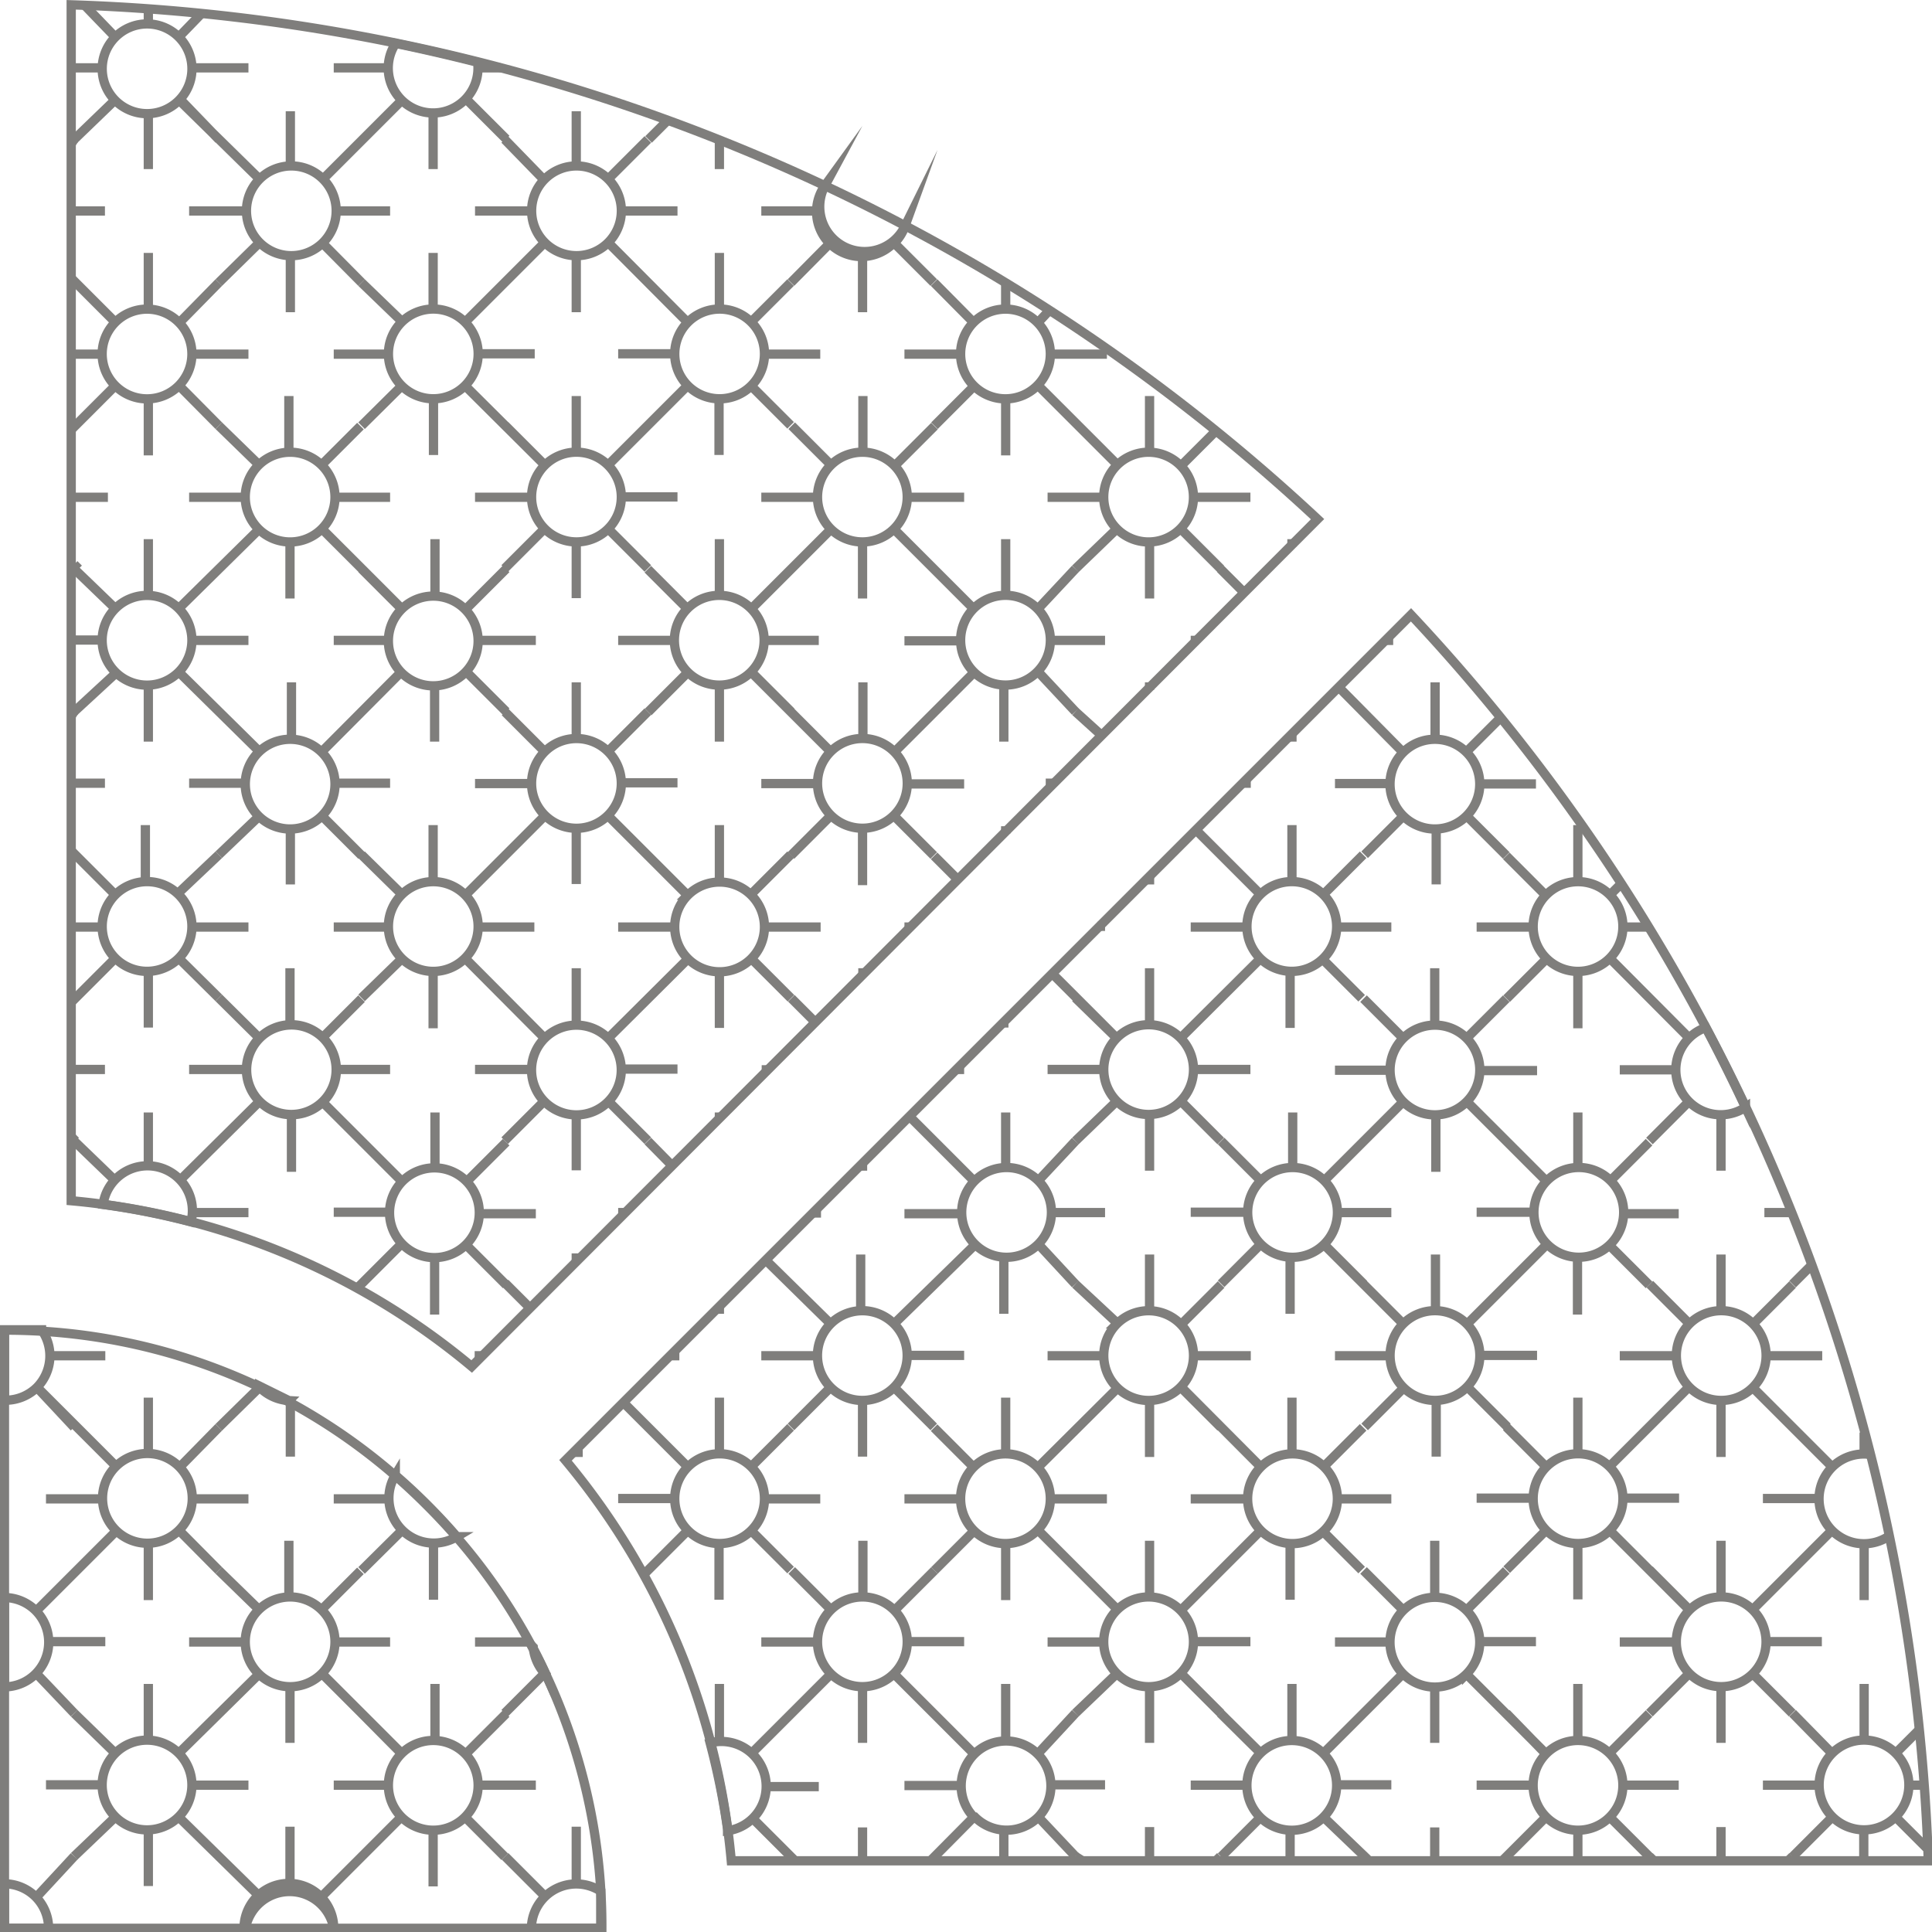 <svg xmlns="http://www.w3.org/2000/svg" viewBox="0 0 52.1 52.1"><defs><style>.cls-1,.cls-2,.cls-3{fill:none;stroke:#7f7e7c;stroke-miterlimit:22.93;fill-rule:evenodd;}.cls-1{stroke-width:0.25px;}.cls-2{stroke-width:0.25px;}.cls-3{stroke-width:0.25px;}</style></defs><title>grey-small</title><g id="Слой_2" data-name="Слой 2"><g id="Layer_1" data-name="Layer 1"><path class="cls-1" d="M4.82,25.84a1.21,1.21,0,1,0-1.71,0,1.21,1.21,0,0,0,1.71,0Zm-1.71,0a1.21,1.21,0,1,0,0-1.71,1.21,1.21,0,0,0,0,1.71Zm0-1.71L1.92,22.94m0,4.09,1.19-1.19M1.92,21.12h.91m-.91-1.81L2,19.19M1.92,30.65l.12.12m-.12-1.93h.91M2.76,25H1.92m2-1.21V22.25m.85,1.87L5.9,23.05M5.18,25H6.7m-1.87.85L5.9,26.91M4,26.19v1.52"/><path class="cls-1" d="M8.68,22a1.21,1.21,0,1,1,0-1.71,1.21,1.21,0,0,1,0,1.71Zm0-1.71a1.21,1.21,0,1,1-1.71,0,1.21,1.21,0,0,1,1.71,0Zm3.86-2.15a1.21,1.21,0,1,1,0-1.71,1.21,1.21,0,0,1,0,1.71ZM4.82,16.41a1.21,1.21,0,1,1-1.71,0,1.21,1.21,0,0,1,1.71,0Zm3.86-2.15a1.21,1.21,0,1,1,0-1.71,1.21,1.21,0,0,1,0,1.71ZM7,20.27,4.82,18.12m6,0L8.68,20.27m2.15-3.86L8.68,14.26M7,14.26,4.82,16.41m6,0L9.75,15.34m-1.93-.72v1.52M9,13.41h1.52m-1.87-.85,1.07-1.07m-1.93.72V10.68M7,12.55,5.9,11.48m.72,1.93H5.1m.08,3.86H6.7M4,18.47V20m-.85-1.87L2,19.19m.72-1.93H1.92m1.19-.85L2,15.34M4,16.06V14.54m6.51,2.73H9m2.73-1.21V14.54m.85,1.87,1.07-1.07m-.72,1.93h1.52m-1.87.85,1.07,1.07m-1.93-.72V20m-3.86-.08V18.4M6.62,21.12H5.1M7,22,5.9,23.05m1.93-.72v1.52M8.68,22l1.07,1.07M9,21.12h1.52"/><path class="cls-1" d="M24.11,6.54A1.21,1.21,0,0,1,22.25,5,1.21,1.21,0,1,0,24.4,6.11a1.2,1.2,0,0,1-.28.44ZM19.4,3.8v.76M18,3.25l-.51.51m4.58,1.93H20.53m1.87.85L21.33,7.62m1.93-.72V8.42m.85-1.87,1.07,1.07"/><path class="cls-2" d="M20.26,10.4a1.21,1.21,0,1,0-1.71,0,1.21,1.21,0,0,0,1.71,0Zm-1.71,0a1.21,1.21,0,1,0,0-1.71,1.21,1.21,0,0,0,0,1.71ZM16.4,14.26a1.21,1.21,0,1,0-1.71,0,1.21,1.21,0,0,0,1.71,0ZM14.69,6.54a1.21,1.21,0,1,0,0-1.71,1.21,1.21,0,0,0,0,1.71ZM12.54,10.4a1.21,1.21,0,1,0-1.71,0,1.21,1.21,0,0,0,1.71,0Zm6-1.71L16.4,6.54m0,6,2.15-2.15m-3.86,2.15L12.54,10.4m0-1.71,2.15-2.15m0,6-1.07-1.07m-.72-1.93h1.52m-2.73,1.21v1.52m-.85-1.87L9.75,11.48m.72-1.93H9m1.87-.85L9.75,7.62m1.93.72V6.82m3.86.08V8.42m1.21-2.73h1.52M16.4,4.83l1.07-1.07m-1.93.72V3m-.85,1.87L13.61,3.76m.72,1.93H12.81m2.73,6.51V10.68m-1.21,2.73H12.81m1.87.85-1.07,1.07m1.93-.72v1.52m.86-1.87,1.07,1.07m-.72-1.93h1.52m-.08-3.86H16.67M19.4,8.34V6.82m.85,1.87,1.07-1.07m-.72,1.93h1.52m-1.87.85,1.07,1.07m-1.93-.72v1.52"/><path class="cls-1" d="M3.11,8.69a1.21,1.21,0,1,0,1.71,0,1.21,1.21,0,0,0-1.71,0ZM1.92,7.5,3.11,8.69m0,1.71L1.92,11.59m0-4.09L2,7.62m.72,1.93H1.92M4,8.34V6.82m.85,1.87L5.9,7.62M5.18,9.55H6.7m-1.87.85L5.9,11.48M4,10.76v1.52m-2,2.94.12.12m-.12-1.93h.91M1.92,5.69h.91M1.92,3.88,2,3.76"/><path class="cls-1" d="M10.67,1.17q1.11.23,2.21.51a1.21,1.21,0,1,1-2.21-.51ZM3.11,1a1.21,1.21,0,1,1,0,1.71A1.21,1.21,0,0,1,3.11,1ZM7,4.83A1.21,1.21,0,1,1,7,6.54,1.21,1.21,0,0,1,7,4.83ZM4.82,1,5.43.37M4.82,2.69,7,4.83m1.71,0,2.15-2.15m-6,0L5.9,3.76m1.93.72V3M6.62,5.69H5.1M7,6.54,5.9,7.62M7.83,6.9V8.42m.86-1.87L9.75,7.62M9,5.69h1.52m-.08-3.86H9m3.94,0h.57m-.93.85,1.07,1.07M11.68,3V4.56M5.18,1.83H6.7M4,3V4.56M3.11,2.69,2,3.76m.72-1.93H1.92M3.11,1,2.28.14M4,.62V.24M7.83.67v0"/><path class="cls-1" d="M32.79,50.18l.12-.12M31,50.18v-.91m-1.81.91L29,50.06"/><path class="cls-1" d="M43.41,49a1.21,1.21,0,1,1,0-1.71,1.21,1.21,0,0,1,0,1.71Zm-7.72-1.71a1.21,1.21,0,1,1-1.71,0,1.21,1.21,0,0,1,1.71,0Zm3.86-2.15a1.21,1.21,0,1,1,0-1.71,1.21,1.21,0,0,1,0,1.71Zm-2.67,5L35.69,49m6,0-1.19,1.19m1.19-2.9-2.15-2.15m-1.71,0-2.15,2.15m6,0L40.62,46.2m-1.93-.72V47m1.21-2.73h1.52m-1.87-.85,1.07-1.07m-1.93.72V41.55m-.85,1.87-1.07-1.07m.72,1.93H36M36,48.13h1.52m-2.73,1.21v.84M34,49l-1.07,1.07m.72-1.93H32.11M34,47.28,32.91,46.2m1.93.72V45.41m6.51,2.73H39.82m2.73-1.21V45.41m.85,1.87,1.07-1.07m-.72,1.93h1.52M43.41,49l1.07,1.07m-1.93-.72v.84m-3.86,0v-.91"/><path class="cls-1" d="M48.85,34.12l-.51.51m0-1.93h-.76"/><path class="cls-1" d="M50.42,39.22a1.21,1.21,0,1,0,.51,2.21,1.21,1.21,0,1,1-.51-2.21Zm-3.15,5.91a1.21,1.21,0,1,0-1.71,0,1.21,1.21,0,0,0,1.71,0Zm-1.71-7.72a1.21,1.21,0,1,0,0-1.71,1.21,1.21,0,0,0,0,1.71Zm-2.15,3.86a1.21,1.21,0,1,0-1.71,0,1.21,1.21,0,0,0,1.71,0Zm6-1.71-2.15-2.15m0,6,2.15-2.15m-3.86,2.15-2.15-2.15m0-1.71,2.15-2.15m0,6-1.07-1.07m-.72-1.93h1.52m-2.73,1.21v1.52m-.85-1.87-1.07,1.07m.72-1.93H39.82m1.87-.85-1.07-1.07m1.93.72V37.69m3.86.08v1.52m1.21-2.73h1.52m-1.87-.85,1.07-1.07m-1.93.72V33.83m-.85,1.87-1.07-1.07m.72,1.93H43.68m2.73,6.51V41.55M45.2,44.28H43.68m1.87.85L44.48,46.2m1.93-.72V47m.85-1.87,1.07,1.07m-.72-1.93h1.52m-.08-3.86H47.54m2.73-1.21v-.57m0,3v1.52"/><path class="cls-1" d="M16.23,52h-1.9a1.21,1.21,0,0,1,1.87-1q0,.49,0,1Zm-.69-1.2V49.26m-.85,1.87-1.07-1.07"/><path class="cls-1" d="M22.4,43.42a1.21,1.21,0,1,1,0,1.71,1.21,1.21,0,0,1,0-1.71Zm-2.78,5.9A19.71,19.71,0,0,0,19.15,47a1.21,1.21,0,1,1,.47,2.37Zm2.78-4.19a1.21,1.21,0,1,1,1.71,0,1.21,1.21,0,0,1-1.71,0ZM26.26,49A1.21,1.21,0,1,1,28,49a1.21,1.21,0,0,1-1.71,0Zm-2.15-3.86,2.15,2.15m-6,0,2.15-2.15M20.26,49l1.19,1.19m3.63,0L26.26,49m-6,0,1.07,1.07m1.93.12v-.91m2.65-1.13H24.39m2.73-1.21V45.41M28,47.28,29,46.2m-.72,1.93h1.52M28,49,29,50.06m-1.93-.72v.84m-6.51-2h1.52M19.4,46.92V45.41m3.86.08V47m1.21-2.73H26m-1.87-.85,1.07-1.07m-1.93.72V41.55m-.85,1.87-1.07-1.07m.72,1.93H20.53"/><path class="cls-1" d="M26.26,39.56a1.21,1.21,0,1,0,1.71,0,1.21,1.21,0,0,0-1.71,0Zm1.71,0a1.21,1.21,0,1,0,0,1.71,1.21,1.21,0,0,0,0-1.71Zm2.15-3.86a1.21,1.21,0,1,0,1.71,0,1.21,1.21,0,0,0-1.71,0Zm1.71,7.72a1.21,1.21,0,1,0,0,1.71,1.21,1.21,0,0,0,0-1.71ZM34,39.56a1.21,1.21,0,1,0,1.71,0,1.21,1.21,0,0,0-1.71,0Zm-6,1.71,2.15,2.15m0-6L28,39.56m3.86-2.15L34,39.56m0,1.71-2.15,2.15m0-6,1.07,1.07m.72,1.93H32.11m2.73-1.21V37.69m.85,1.87,1.07-1.07M36,40.42h1.52m-1.87.85,1.07,1.07m-1.93-.72v1.52M31,43.07V41.55m-1.21,2.73H28.25m1.87.85L29,46.2M31,45.48V47m.85-1.87,1.07,1.07m-.72-1.93h1.52M31,37.77v1.52m1.21-2.73h1.52m-1.87-.85,1.07-1.07M31,35.35V33.83m-.85,1.87L29,34.63m.72,1.93H28.25m.08,3.86h1.52m-2.73,1.21v1.52m-.85-1.87-1.07,1.07m.72-1.93H24.39m1.87-.85-1.07-1.07m1.93.72V37.69"/><path class="cls-1" d="M41.7,24.13a1.21,1.21,0,1,0,1.71,0,1.21,1.21,0,0,0-1.71,0ZM46,27.71q.56,1.06,1.07,2.15A1.21,1.21,0,1,1,46,27.71Zm-2.59-3.58a1.21,1.21,0,1,0,0,1.71,1.21,1.21,0,0,0,0-1.71Zm0,1.71L45.56,28m-1.84-4.17-.31.31m1.79,4.71H43.68m1.87.85-1.07,1.07m1.93-.72v1.52M43.76,25h.68m-1.89,1.21v1.52m-.85-1.87-1.07,1.07M41.34,25H39.82m1.87-.85-1.07-1.07m1.93.72V22.25"/><path class="cls-1" d="M37.84,28a1.21,1.21,0,1,1,0,1.71,1.21,1.21,0,0,1,0-1.71Zm0,1.71a1.21,1.21,0,1,1,1.71,0,1.21,1.21,0,0,1-1.71,0ZM34,31.84a1.21,1.21,0,1,1,0,1.71,1.21,1.21,0,0,1,0-1.71Zm7.72,1.71a1.21,1.21,0,1,1,1.71,0,1.21,1.21,0,0,1-1.71,0ZM37.84,35.7a1.21,1.21,0,1,1,0,1.71,1.21,1.21,0,0,1,0-1.71Zm1.71-6,2.15,2.15m-6,0,2.15-2.15m-2.15,3.86,2.15,2.15m1.71,0,2.15-2.15m-6,0,1.07,1.07m1.93.72V33.83m-1.21,2.73H36m1.87.85-1.07,1.07m1.93-.72v1.52m.85-1.87,1.07,1.07m-.72-1.93h1.52m-.08-3.86H39.82m2.73-1.21V30m.85,1.87,1.07-1.07m-.72,1.93h1.52m-1.87.85,1.07,1.07m-1.93-.72v1.52M36,32.7h1.52m-2.73,1.21v1.52M34,33.55l-1.07,1.07m.72-1.93H32.11M34,31.84l-1.07-1.07m1.93.72V30m3.86.08v1.52m1.21-2.73h1.52M39.55,28l1.07-1.07m-1.93.72V26.11M37.84,28l-1.07-1.07m.72,1.93H36"/><path class="cls-2" d="M.12,45.48v-2.4h0a1.21,1.21,0,0,1,.84.35,1.21,1.21,0,0,1,0,1.71,1.2,1.2,0,0,1-.84.35Zm0-7.72v-1.9h0q.49,0,1,0A1.21,1.21,0,0,1,1,37.41a1.21,1.21,0,0,1-.84.35Zm3,1.79a1.21,1.21,0,1,0,1.71,0,1.21,1.21,0,0,0-1.71,0ZM1,37.41l2.15,2.15m0,1.71L1,43.42m0-6L2,38.49m.72,1.93H1.24M4,39.21V37.69m.85,1.87L5.9,38.49m-.72,1.93H6.7m-1.87.85L5.9,42.35M4,41.63v1.52m-3,2L2,46.2m-.72-1.93H2.84M1.32,36.56H2.84"/><path class="cls-1" d="M7,28A1.21,1.21,0,1,1,7,29.7,1.21,1.21,0,0,1,7,28Zm0,9.38.79.39A1.21,1.21,0,0,1,7,37.41l0,0ZM5.15,32.95a19.66,19.66,0,0,0-2.37-.47,1.21,1.21,0,1,1,2.37.47ZM7,29.7a1.21,1.21,0,1,1,1.71,0A1.21,1.21,0,0,1,7,29.7Zm3.86,3.86a1.21,1.21,0,1,1,1.71,0,1.21,1.21,0,0,1-1.71,0ZM8.68,29.7l2.15,2.15m-6,0L7,29.7m2.67,5,1.19-1.19m-3,.31v0M7,37.41,5.9,38.49m1.93-.67v1.46m2.65-6.59H9m2.73-1.21V30m.85,1.87,1.07-1.07m-.72,1.93h1.52m-1.87.85,1.07,1.07m-1.93-.72v1.52M5.18,32.7H6.7m-3.58-.85L2,30.77M4,31.49V30m3.86.08v1.52M9,28.84h1.52M8.68,28l1.07-1.07m-1.93.72V26.11M7,28,5.9,26.91m.72,1.93H5.1"/><path class="cls-1" d="M10.83,24.13a1.21,1.21,0,1,0,1.71,0,1.21,1.21,0,0,0-1.71,0Zm1.71,0a1.21,1.21,0,1,0,0,1.71,1.21,1.21,0,0,0,0-1.71Zm2.15-3.86a1.21,1.21,0,1,0,1.71,0,1.21,1.21,0,0,0-1.71,0ZM16.4,28a1.21,1.21,0,1,0,0,1.71,1.21,1.21,0,0,0,0-1.71Zm2.15-3.86a1.21,1.21,0,1,0,1.71,0,1.21,1.21,0,0,0-1.71,0Zm-6,1.71L14.69,28m0-6-2.15,2.15M16.4,22l2.15,2.15m0,1.71L16.4,28m0-6,1.07,1.07M18.19,25H16.67m2.73-1.21V22.25m.85,1.87,1.07-1.07M20.61,25h1.52m-1.87.85,1.07,1.07m-1.93-.72v1.52m-3.86-.08V26.11m-1.21,2.73H12.81m1.87.85-1.07,1.07m1.93-.72v1.52m.86-1.87,1.07,1.07m-.72-1.93h1.52m-2.73-6.51v1.52m1.21-2.73h1.52m-1.87-.85,1.07-1.07m-1.93.72V18.4m-.85,1.87-1.07-1.07m.72,1.93H12.81M12.89,25h1.52m-2.73,1.21v1.52m-.85-1.87L9.75,26.91M10.48,25H9m1.87-.85L9.75,23.05m1.93.72V22.25"/><path class="cls-1" d="M26.26,8.69a1.21,1.21,0,1,0,1.71,0,1.21,1.21,0,0,0-1.71,0Zm1.71,0a1.21,1.21,0,1,0,0,1.71,1.21,1.21,0,0,0,0-1.71Zm3.86,3.86a1.21,1.21,0,1,0,0,1.71,1.21,1.21,0,0,0,0-1.71ZM28,10.4l2.15,2.15M28.28,8.39,28,8.69m4.78,2.94-.92.92M31,12.2V10.68m-1.21,2.73H28.25m1.87.85L29,15.34M31,14.62v1.52m.85-1.87,1.07,1.07m-.72-1.93h1.52M28.33,9.55h1.52m-2.73,1.21v1.52m-.85-1.87-1.07,1.07m.72-1.93H24.39m1.87-.85L25.19,7.62m1.93.72V7.66"/><path class="cls-1" d="M22.4,12.55a1.21,1.21,0,1,1,0,1.71,1.21,1.21,0,0,1,0-1.71Zm0,1.71a1.21,1.21,0,1,1,1.71,0,1.21,1.21,0,0,1-1.71,0Zm-3.86,2.15a1.21,1.21,0,1,1,0,1.71,1.21,1.21,0,0,1,0-1.71Zm7.72,1.71a1.21,1.21,0,1,1,1.71,0,1.21,1.21,0,0,1-1.71,0ZM22.4,20.27a1.21,1.21,0,1,1,0,1.71,1.21,1.21,0,0,1,0-1.71Zm1.71-6,2.15,2.15m-6,0,2.15-2.15m-2.15,3.86,2.15,2.15m1.71,0,2.15-2.15m-6,0,1.07,1.07m1.93.72V18.4m-1.21,2.73H20.53M22.4,22l-1.07,1.07m1.93-.72v1.52M24.11,22l1.07,1.07m-.72-1.93H26m-.08-3.86H24.39m2.73-1.21V14.54M28,16.41,29,15.34m-.72,1.93h1.52M28,18.12,29,19.19m-1.93-.72V20m-6.51-2.73h1.52M19.4,18.47V20m-.85-1.87-1.07,1.07m.72-1.93H16.67m1.87-.85-1.07-1.07m1.93.72V14.54m3.86.08v1.52m1.21-2.73H26m-1.87-.85,1.07-1.07m-1.93.72V10.68m-.85,1.87-1.07-1.07m.72,1.93H20.53"/><path class="cls-3" d="M1.32,52H.12V50.8h0a1.2,1.2,0,0,1,.84.35,1.2,1.2,0,0,1,.35.84ZM1,51.14,2,50.06"/><path class="cls-2" d="M6.62,52A1.21,1.21,0,0,1,9,52a1.21,1.21,0,0,0-2.42,0Zm5.92-3a1.21,1.21,0,1,1,0-1.71,1.21,1.21,0,0,1,0,1.71ZM4.82,47.28a1.21,1.21,0,1,1-1.71,0,1.21,1.21,0,0,1,1.71,0Zm3.86-2.15a1.21,1.21,0,1,1,0-1.71,1.21,1.21,0,0,1,0,1.71ZM7,51.14,4.82,49m6,0L8.68,51.14m2.15-3.86L8.68,45.13M7,45.13,4.82,47.28m6,0L9.75,46.2m-1.93-.72V47M9,44.28h1.52m-1.87-.85,1.07-1.07m-1.93.72V41.55M7,43.42,5.9,42.35m.72,1.93H5.1m.08,3.86H6.7M4,49.34v1.52M3.11,49,2,50.06m.72-1.93H1.24m1.87-.85L2,46.2M4,46.92V45.41m6.51,2.73H9m2.73-1.21V45.41m.85,1.87,1.07-1.07m-.72,1.93h1.52M12.54,49l1.07,1.07m-1.93-.72v1.52m-3.86-.08V49.26"/><path class="cls-2" d="M20.26,41.27a1.21,1.21,0,1,0-1.71,0,1.21,1.21,0,0,0,1.71,0Zm-9.6-1.49q.44.38.86.8t.8.86a1.21,1.21,0,0,1-1.66-1.66Zm3.68,4.6q.21.39.39.79l0,0a1.21,1.21,0,0,1-.35-.75Zm4.21-3.11a1.21,1.21,0,1,0,0-1.71,1.21,1.21,0,0,0,0,1.71Zm0-1.71-1.74-1.74m.55,4.64,1.19-1.19m-6.86.35v1.52m-.85-1.87L9.75,42.35m.72-1.93H9m6.59-1.33v.2m2.53-2.73h.2M15.54,34v-.2m-1.26,1.46-.66-.66M13,36.56h-.2m1.47,7.72H12.81m1.87.85L13.61,46.2m4.63-1.93h0m-.08-3.86H16.67m2.73-1.21V37.69m.85,1.87,1.07-1.07m-.72,1.93h1.52m-1.87.85,1.07,1.07m-1.93-.72v1.52"/><path class="cls-1" d="M24.11,37.41a1.21,1.21,0,1,1,0-1.71,1.21,1.21,0,0,1,0,1.71Zm0-1.71a1.21,1.21,0,1,1-1.71,0,1.21,1.21,0,0,1,1.71,0ZM28,33.55a1.21,1.21,0,1,1,0-1.71,1.21,1.21,0,0,1,0,1.71ZM22.4,35.7,20.67,34m5.6-.41L24.11,35.7m2.15-3.86-1.74-1.74m1.74,1.74-1.07-1.07m-1.93.6v.2m2.53-2.73H26m-2.73-2.53v-.2M22,27.58l-.66-.66m-.6,1.93h-.2m1.4,3.86h.2M19.4,35.23v.2M16.87,32.7h-.2m1.46-1.26-.66-.67m1.93-.6V30m6.51,2.73H24.39m2.73-1.21V30M28,31.84,29,30.77m-.72,1.93h1.52M28,33.55,29,34.63m-1.93-.72v1.52m-3.86-.08V33.83m-1.21,2.73H20.53m1.87.85-1.07,1.07m1.93-.72v1.52m.85-1.87,1.07,1.07m-.72-1.93H26"/><path class="cls-1" d="M39.55,22a1.21,1.21,0,1,1,0-1.71,1.21,1.21,0,0,1,0,1.71Zm0-1.71a1.21,1.21,0,1,1-1.71,0,1.21,1.21,0,0,1,1.71,0Zm-1.71,0L36.1,18.53m4.37.82-.92.92m-2.18-3h.2M34.84,19.8V20m-2.53-2.73h-.2M33.57,16l-.66-.66m1.93-.6v-.2m3.86,5.38V18.4m-1.21,2.73H36m1.87.85-1.07,1.07m1.93-.72v1.52M39.55,22l1.07,1.07m-.72-1.93h1.52"/><path class="cls-1" d="M35.69,25.84a1.21,1.21,0,1,0-1.71,0,1.21,1.21,0,0,0,1.71,0Zm-1.71,0a1.21,1.21,0,1,0,0-1.71,1.21,1.21,0,0,0,0,1.71ZM31.83,29.7a1.21,1.21,0,1,0-1.71,0,1.21,1.21,0,0,0,1.71,0ZM34,24.13l-1.74-1.74M31.83,28,34,25.84M30.12,28l-1.74-1.74M30.12,28,29,26.91m.6-1.93h.2m-2.73,2.53v.2M24.59,25h-.2m1.46-1.26-.66-.66m1.93-.6v-.2M31,23.65v.2m2.53-2.73h.2M31,18.6v-.2m-1.26,1.46L29,19.19m-.6,1.93h-.2M31,27.63V26.11m-1.21,2.73H28.25m1.87.85L29,30.77M31,30.05v1.52m.85-1.87,1.07,1.07m-.72-1.93h1.52M33.63,25H32.11m2.73-1.21V22.25m.85,1.87,1.07-1.07M36,25h1.52m-1.87.85,1.07,1.07m-1.93-.72v1.52"/><path class="cls-1" d="M48.22,50.18l.12-.12m-1.93.12v-.91m-1.81.91-.12-.12"/><path class="cls-1" d="M49.41,47.28a1.21,1.21,0,1,1,0,1.71,1.21,1.21,0,0,1,0-1.71Zm1.71,0,.61-.61M51.12,49l.83.83M51.12,49l.83.83m-.48-1.69h.38m-1.59,1.21v.84M49.41,49l-1.07,1.07m.72-1.93H47.54m1.87-.85L48.34,46.2m1.93.72V45.41m1.16-1.13h0"/><path class="cls-1" d="M.12,35.87h0a16,16,0,0,1,11.38,4.71A16,16,0,0,1,16.23,52H.12V35.87ZM1.92.13A51.68,51.68,0,0,1,35.53,14L12.72,36.85a19.58,19.58,0,0,0-10.8-4.47V.13ZM38.05,16.58A51.68,51.68,0,0,1,52,50.18H19.72a19.58,19.58,0,0,0-4.47-10.8Z"/></g></g></svg>